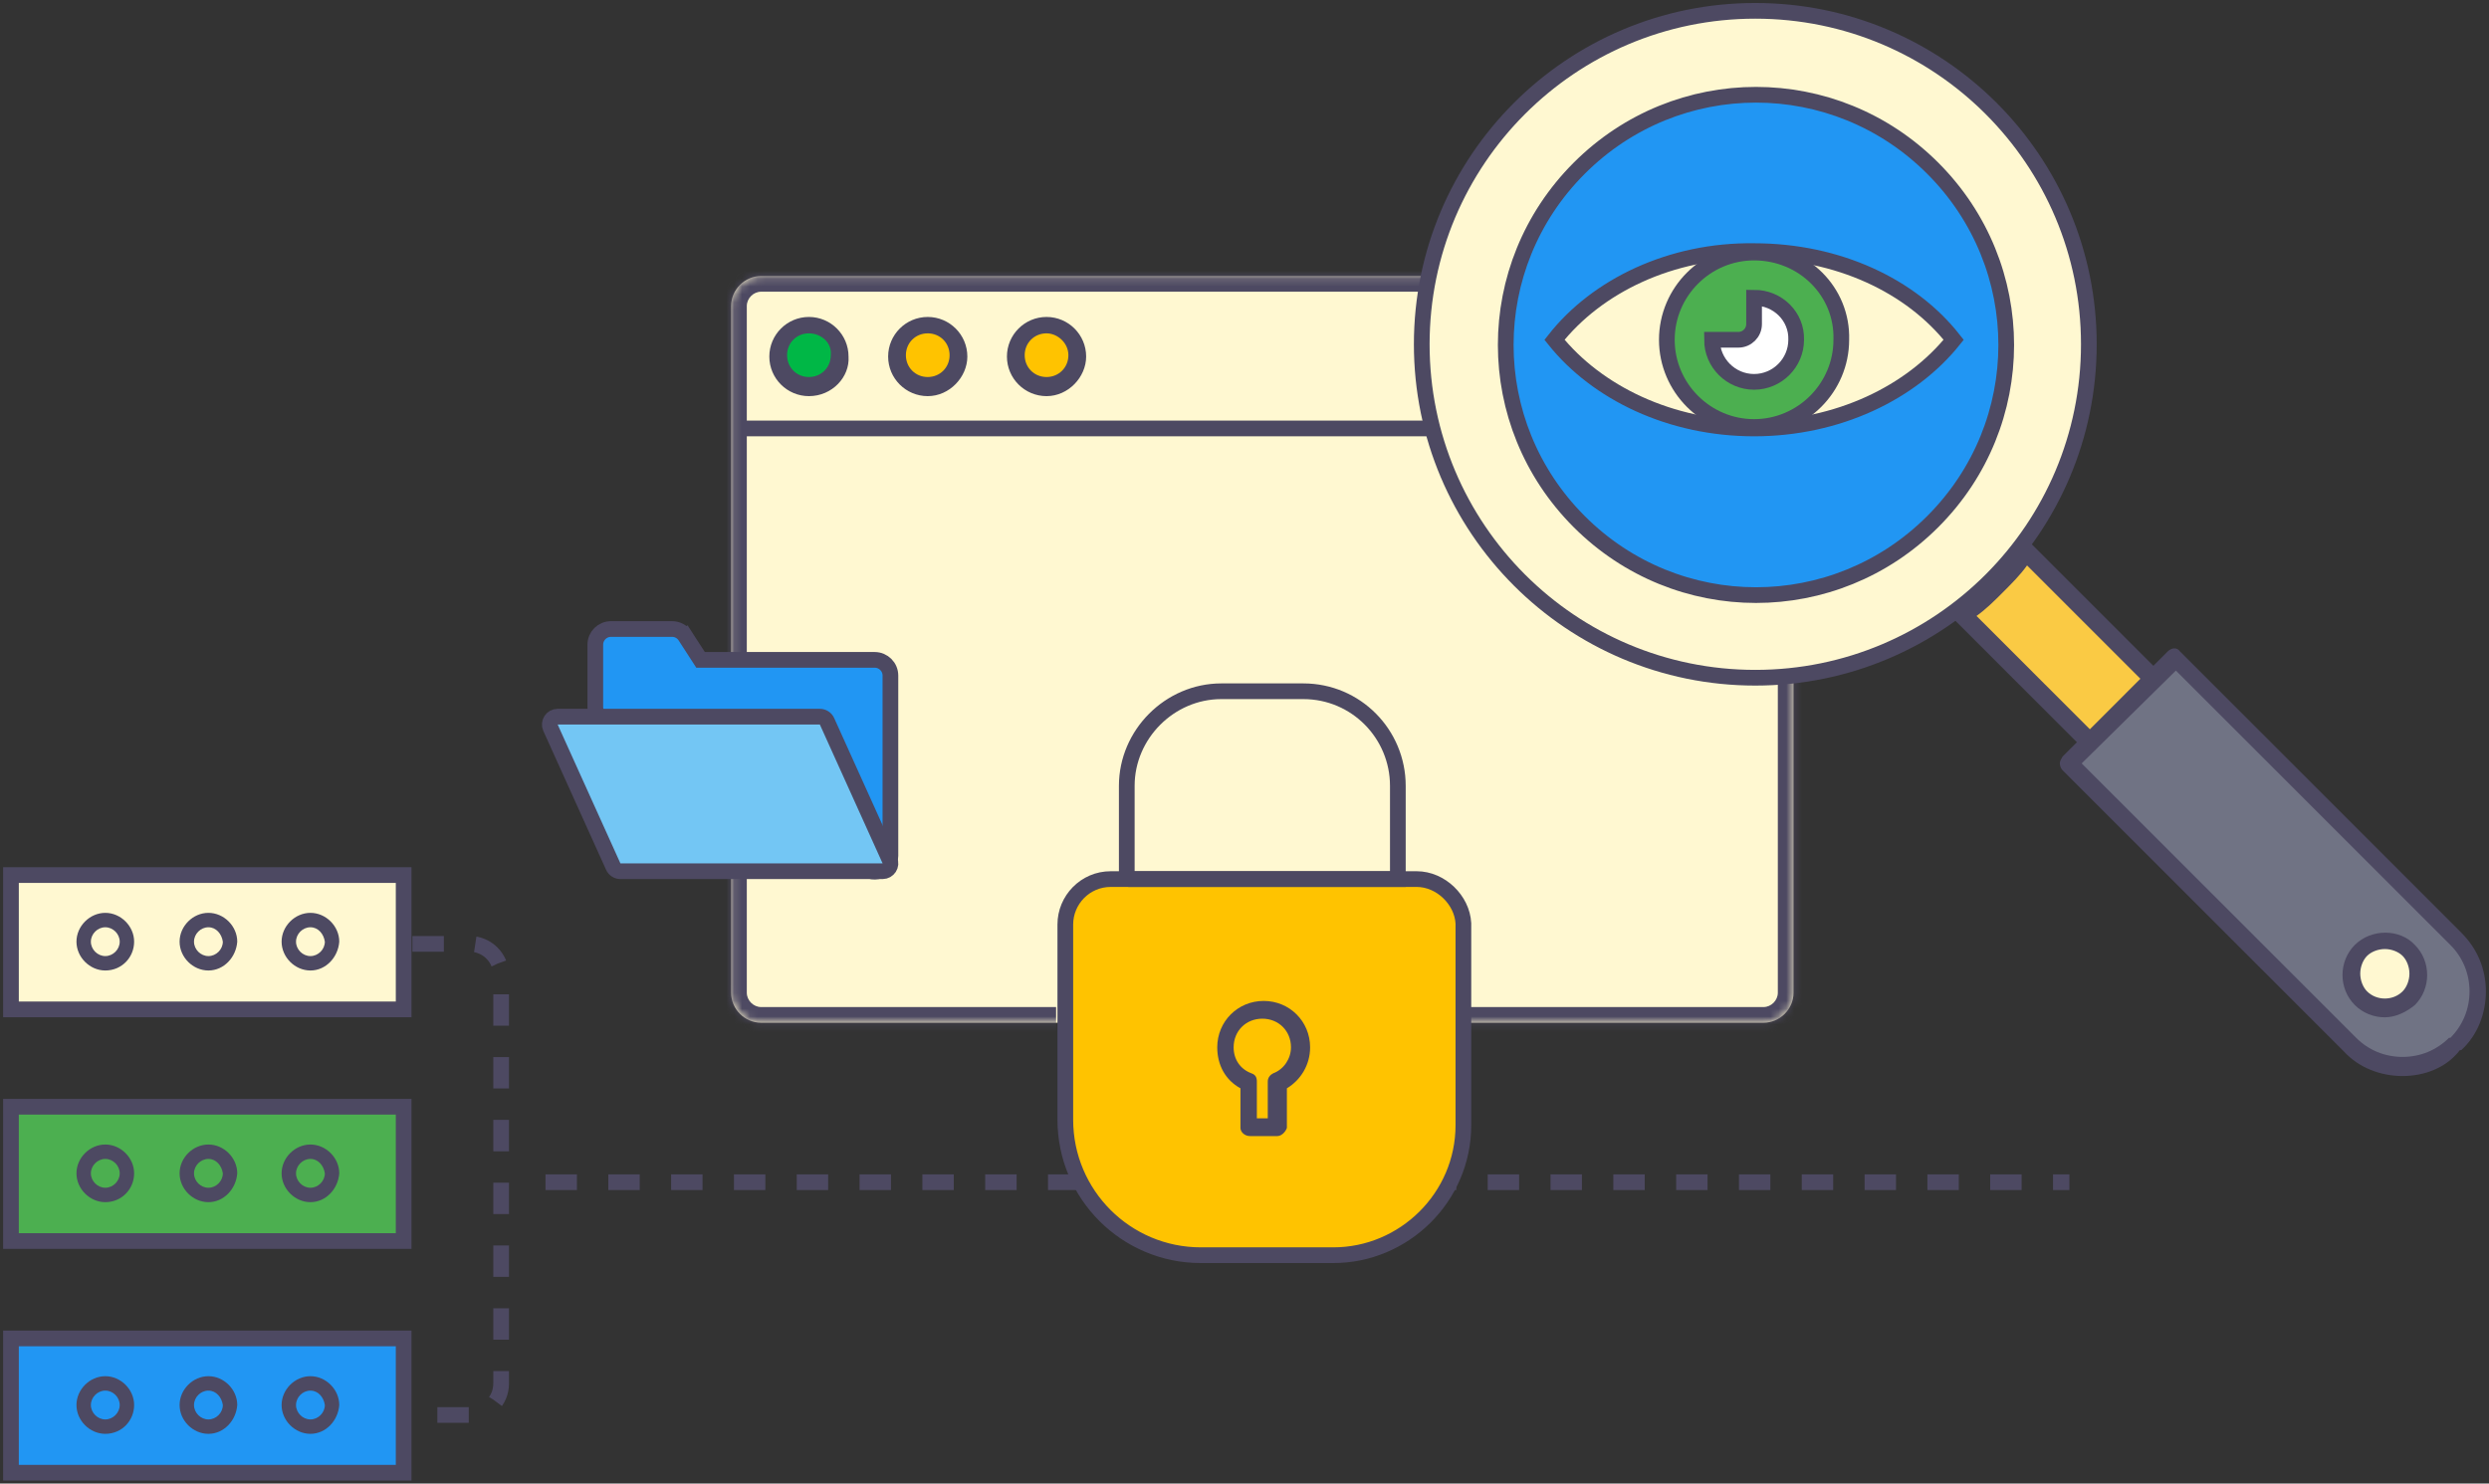 <svg width="317" height="189" viewBox="0 0 317 189" fill="none" xmlns="http://www.w3.org/2000/svg">
<rect x="0" y="0" width="317" height="189" fill="#333333" stroke="none"/>
<path d="M69.475 150.61H263.558" stroke="#4D4962" stroke-width="2" stroke-dasharray="4 4"/>
<mask id="path-2-inside-1_1513:5243" fill="white">
<path d="M134.507 130.298H96.939C94.852 130.298 93.113 128.559 93.113 126.472V38.988C93.113 36.901 94.852 35.162 96.939 35.162H224.599C226.686 35.162 228.425 36.901 228.425 38.988V126.472C228.425 128.559 226.686 130.298 224.599 130.298H187.031"/>
</mask>
<path d="M134.507 130.298H96.939C94.852 130.298 93.113 128.559 93.113 126.472V38.988C93.113 36.901 94.852 35.162 96.939 35.162H224.599C226.686 35.162 228.425 36.901 228.425 38.988V126.472C228.425 128.559 226.686 130.298 224.599 130.298H187.031" fill="#FFF8D1"/>
<path d="M134.507 128.298H96.939V132.298H134.507V128.298ZM96.939 128.298C95.957 128.298 95.113 127.454 95.113 126.472H91.113C91.113 129.663 93.747 132.298 96.939 132.298V128.298ZM95.113 126.472V38.988H91.113V126.472H95.113ZM95.113 38.988C95.113 38.006 95.957 37.162 96.939 37.162V33.162C93.747 33.162 91.113 35.797 91.113 38.988H95.113ZM96.939 37.162H224.599V33.162H96.939V37.162ZM224.599 37.162C225.581 37.162 226.425 38.006 226.425 38.988H230.425C230.425 35.797 227.79 33.162 224.599 33.162V37.162ZM226.425 38.988V126.472H230.425V38.988H226.425ZM226.425 126.472C226.425 127.454 225.581 128.298 224.599 128.298V132.298C227.79 132.298 230.425 129.664 230.425 126.472H226.425ZM224.599 128.298H187.031V132.298H224.599V128.298Z" fill="#4D4962" mask="url(#path-2-inside-1_1513:5243)"/>
<path d="M103.025 41.423C100.764 41.423 99.025 43.162 99.025 45.423C99.025 47.684 100.764 49.423 103.025 49.423C105.112 49.423 107.025 47.684 107.025 45.423C107.025 43.162 105.286 41.423 103.025 41.423Z" fill="#00B746"/>
<path d="M103.026 50.467C100.243 50.467 97.982 48.206 97.982 45.424C97.982 42.641 100.243 40.38 103.026 40.38C105.808 40.38 108.07 42.641 108.07 45.424C108.243 48.032 105.982 50.467 103.026 50.467ZM103.026 42.467C101.46 42.467 100.243 43.684 100.243 45.25C100.243 46.815 101.46 48.032 103.026 48.032C104.591 48.032 105.808 46.815 105.808 45.25C105.982 43.684 104.591 42.467 103.026 42.467Z" fill="#4D4962"/>
<path d="M118.158 41.423C116.071 41.423 114.157 43.162 114.157 45.423C114.157 47.684 115.897 49.423 118.158 49.423C120.419 49.423 122.158 47.684 122.158 45.423C122.158 43.162 120.419 41.423 118.158 41.423Z" fill="#FFC300"/>
<path d="M118.157 50.467C115.375 50.467 113.114 48.206 113.114 45.424C113.114 42.641 115.375 40.38 118.157 40.38C120.94 40.38 123.201 42.641 123.201 45.424C123.201 48.032 120.94 50.467 118.157 50.467ZM118.157 42.467C116.592 42.467 115.375 43.684 115.375 45.25C115.375 46.815 116.592 48.032 118.157 48.032C119.723 48.032 120.94 46.815 120.94 45.25C120.94 43.684 119.723 42.467 118.157 42.467Z" fill="#4D4962"/>
<path d="M133.288 41.423C131.027 41.423 129.287 43.162 129.287 45.423C129.287 47.684 131.027 49.423 133.288 49.423C135.375 49.423 137.288 47.684 137.288 45.423C137.114 43.162 135.375 41.423 133.288 41.423Z" fill="#FFC300"/>
<path d="M133.288 50.467C130.505 50.467 128.244 48.206 128.244 45.424C128.244 42.641 130.505 40.38 133.288 40.38C136.071 40.38 138.332 42.641 138.332 45.424C138.332 48.032 136.071 50.467 133.288 50.467ZM133.288 42.467C131.723 42.467 130.505 43.684 130.505 45.25C130.505 46.815 131.723 48.032 133.288 48.032C134.853 48.032 136.071 46.815 136.071 45.25C136.071 43.684 134.679 42.467 133.288 42.467Z" fill="#4D4962"/>
<path d="M141.462 111.993H180.421C183.519 111.993 186.217 114.678 186.378 117.628V143.343C186.378 152.524 178.832 159.909 169.812 159.909H152.941C143.406 159.909 135.679 152.182 135.679 142.647V117.776C135.679 114.659 138.205 111.993 141.462 111.993Z" fill="#FFC300" stroke="#4D4962" stroke-width="2"/>
<path d="M178.03 111.977V111.993H143.724C143.622 111.993 143.551 111.957 143.514 111.924C143.511 111.921 143.509 111.919 143.507 111.917V100.113C143.507 93.546 148.973 88.064 155.551 88.064H165.986C172.729 88.064 178.03 93.538 178.03 100.113V111.977Z" stroke="#4D4962" stroke-width="2"/>
<path d="M162.682 144.735H159.203C158.508 144.735 157.986 144.213 157.986 143.691V138.648C156.073 137.604 155.029 135.691 155.029 133.43C155.029 130.125 157.638 127.517 160.943 127.517C164.247 127.517 166.856 130.125 166.856 133.43C166.856 135.691 165.639 137.604 163.899 138.648V143.691C163.725 144.213 163.204 144.735 162.682 144.735ZM160.247 142.474H161.464V137.778C161.464 137.256 161.812 136.908 162.16 136.735C163.551 136.213 164.421 134.821 164.421 133.43C164.421 131.343 162.856 129.778 160.769 129.778C158.682 129.778 157.116 131.343 157.116 133.43C157.116 134.995 157.986 136.213 159.377 136.735C159.899 136.908 160.073 137.256 160.073 137.778V142.474H160.247Z" fill="#4D4962"/>
<path d="M94.894 54.583H226.226" stroke="#4D4962" stroke-width="2"/>
<path d="M263.557 97.255L276.949 83.863L312.778 119.691C316.43 123.344 316.43 129.431 312.778 133.084C309.125 136.736 303.038 136.736 299.386 133.084L263.557 97.255Z" fill="#707384"/>
<path d="M305.994 137.084C303.212 137.084 300.429 136.04 298.516 133.953L262.687 98.125C262.514 97.951 262.34 97.603 262.34 97.256C262.34 96.908 262.514 96.734 262.687 96.386L276.08 82.994C276.601 82.472 277.297 82.472 277.645 82.994L313.473 118.822C315.56 120.909 316.604 123.518 316.604 126.301C316.604 129.084 315.56 131.866 313.473 133.779C313.473 133.779 313.473 133.779 313.299 133.779C311.56 136.04 308.777 137.084 305.994 137.084ZM265.122 97.256L300.081 132.214C301.646 133.779 303.733 134.649 305.994 134.649C308.255 134.649 310.342 133.779 311.908 132.214C311.908 132.214 311.908 132.214 312.082 132.214C313.647 130.649 314.517 128.562 314.517 126.301C314.517 124.04 313.647 121.953 312.082 120.387L277.123 85.429L265.122 97.256Z" fill="#4D4962"/>
<path d="M258.165 70.296L274.34 86.471L266.34 94.471L250.165 78.296C251.73 77.079 253.121 75.861 254.513 74.47C255.73 73.253 256.948 71.861 258.165 70.296Z" fill="#FACA44"/>
<path d="M266.166 95.689C265.818 95.689 265.644 95.515 265.296 95.341L249.121 79.167C248.948 78.993 248.774 78.645 248.774 78.297C248.774 77.949 248.948 77.601 249.295 77.427C250.687 76.384 252.078 74.993 253.47 73.775C254.861 72.384 256.078 70.992 257.122 69.601C257.296 69.427 257.644 69.253 257.992 69.079C258.339 69.079 258.687 69.253 258.861 69.427L275.036 85.602C275.558 86.124 275.558 86.819 275.036 87.167L267.036 95.168C266.862 95.689 266.514 95.689 266.166 95.689ZM251.73 78.471L266.166 92.907L272.601 86.471L258.166 72.036C257.296 73.253 256.252 74.297 255.035 75.514C253.991 76.558 252.948 77.601 251.73 78.471Z" fill="#4D4962"/>
<path d="M266.036 43.86C266.036 67.321 247.017 86.341 223.555 86.341C200.094 86.341 181.074 67.321 181.074 43.86C181.074 20.398 200.094 1.379 223.555 1.379C247.017 1.379 266.036 20.398 266.036 43.86Z" fill="#FFF8D1" stroke="#4D4962" stroke-width="2"/>
<path d="M201.131 21.432C213.61 8.952 233.674 8.952 246.154 21.432C258.634 33.912 258.634 53.976 246.154 66.455C233.674 78.935 213.61 78.935 201.131 66.455C188.651 53.976 188.651 33.912 201.131 21.432Z" fill="#2196F3" stroke="#4D4962" stroke-width="2"/>
<path d="M300.603 121.081C302.342 119.342 305.125 119.342 306.69 121.081C308.429 122.82 308.429 125.603 306.69 127.168C304.951 128.907 302.342 128.907 300.603 127.168C299.038 125.429 299.038 122.646 300.603 121.081Z" fill="#FFF8D1"/>
<path d="M303.734 129.604C302.343 129.604 300.951 129.082 299.908 128.038C298.864 126.995 298.342 125.603 298.342 124.212C298.342 122.821 298.864 121.429 299.908 120.386C301.995 118.299 305.647 118.299 307.56 120.386C308.604 121.429 309.125 122.821 309.125 124.212C309.125 125.603 308.604 126.995 307.56 128.038C306.517 128.908 305.125 129.604 303.734 129.604ZM303.734 120.907C302.864 120.907 301.995 121.255 301.473 121.777C300.951 122.299 300.603 123.168 300.603 124.038C300.603 124.908 300.951 125.777 301.473 126.299C302.69 127.516 304.777 127.516 305.995 126.299C306.517 125.777 306.865 124.908 306.865 124.038C306.865 123.168 306.517 122.299 305.995 121.777C305.473 121.255 304.604 120.907 303.734 120.907Z" fill="#4D4962"/>
<path d="M51.41 112.482V111.482H50.41H2.396H1.396V112.482V127.593V128.593H2.396H50.41H51.41V127.593V112.482Z" fill="#FFF8D1" stroke="#4D4962" stroke-width="2"/>
<path d="M51.41 141.996V140.996H50.41H2.396H1.396V141.996V157.106V158.106H2.396H50.41H51.41V157.106V141.996Z" fill="#4CAF50" stroke="#4D4962" stroke-width="2"/>
<path d="M51.41 171.512V170.512H50.41H2.396H1.396V171.512V186.622V187.622H2.396H50.41H51.41V186.622V171.512Z" fill="#2196F3" stroke="#4D4962" stroke-width="2"/>
<path d="M87.273 81.047L86.433 81.59L87.273 81.047C86.905 80.477 86.272 80.133 85.594 80.133H77.818C76.713 80.133 75.818 81.028 75.818 82.133V85.066V88.709V90.04C75.818 91.144 76.713 92.04 77.818 92.04L102.817 92.04L109.534 109.749C110.322 111.826 113.404 111.262 113.404 109.039V86.066C113.404 84.962 112.509 84.066 111.404 84.066H89.224L87.273 81.047Z" fill="#2196F3" stroke="#4D4962" stroke-width="2"/>
<path d="M70.112 92.713C69.813 92.051 70.297 91.301 71.023 91.301H104.416C104.808 91.301 105.165 91.531 105.327 91.889L113.32 109.581C113.619 110.243 113.135 110.993 112.409 110.993H79.017C78.624 110.993 78.267 110.763 78.105 110.405L70.112 92.713Z" fill="#73C6F4" stroke="#4D4962" stroke-width="2"/>
<path d="M13.411 123.639C11.434 123.639 9.739 121.945 9.739 119.968C9.739 117.99 11.434 116.296 13.411 116.296C15.388 116.296 17.083 117.99 17.083 119.968C17.083 121.945 15.529 123.639 13.411 123.639ZM13.411 118.132C12.423 118.132 11.575 118.979 11.575 119.968C11.575 120.956 12.423 121.803 13.411 121.803C14.4 121.803 15.247 120.956 15.247 119.968C15.247 118.979 14.4 118.132 13.411 118.132Z" fill="#4D4962"/>
<path d="M26.544 123.639C24.567 123.639 22.873 121.945 22.873 119.968C22.873 117.99 24.567 116.296 26.544 116.296C28.521 116.296 30.216 117.99 30.216 119.968C30.075 121.945 28.521 123.639 26.544 123.639ZM26.544 118.132C25.556 118.132 24.708 118.979 24.708 119.968C24.708 120.956 25.556 121.803 26.544 121.803C27.533 121.803 28.38 120.956 28.38 119.968C28.239 118.979 27.533 118.132 26.544 118.132Z" fill="#4D4962"/>
<path d="M39.537 123.639C37.56 123.639 35.865 121.945 35.865 119.968C35.865 117.99 37.56 116.296 39.537 116.296C41.514 116.296 43.208 117.99 43.208 119.968C43.067 121.945 41.514 123.639 39.537 123.639ZM39.537 118.132C38.548 118.132 37.701 118.979 37.701 119.968C37.701 120.956 38.548 121.803 39.537 121.803C40.525 121.803 41.373 120.956 41.373 119.968C41.231 118.979 40.525 118.132 39.537 118.132Z" fill="#4D4962"/>
<path d="M13.411 153.153C11.434 153.153 9.739 151.458 9.739 149.481C9.739 147.504 11.434 145.81 13.411 145.81C15.388 145.81 17.083 147.504 17.083 149.481C17.083 151.458 15.529 153.153 13.411 153.153ZM13.411 147.645C12.423 147.645 11.575 148.493 11.575 149.481C11.575 150.47 12.423 151.317 13.411 151.317C14.4 151.317 15.247 150.47 15.247 149.481C15.247 148.493 14.4 147.645 13.411 147.645Z" fill="#4D4962"/>
<path d="M26.544 153.153C24.567 153.153 22.873 151.458 22.873 149.481C22.873 147.504 24.567 145.81 26.544 145.81C28.521 145.81 30.216 147.504 30.216 149.481C30.075 151.458 28.521 153.153 26.544 153.153ZM26.544 147.645C25.556 147.645 24.708 148.493 24.708 149.481C24.708 150.47 25.556 151.317 26.544 151.317C27.533 151.317 28.38 150.47 28.38 149.481C28.239 148.493 27.533 147.645 26.544 147.645Z" fill="#4D4962"/>
<path d="M39.537 153.153C37.56 153.153 35.865 151.458 35.865 149.481C35.865 147.504 37.56 145.81 39.537 145.81C41.514 145.81 43.208 147.504 43.208 149.481C43.067 151.458 41.514 153.153 39.537 153.153ZM39.537 147.645C38.548 147.645 37.701 148.493 37.701 149.481C37.701 150.47 38.548 151.317 39.537 151.317C40.525 151.317 41.373 150.47 41.373 149.481C41.231 148.493 40.525 147.645 39.537 147.645Z" fill="#4D4962"/>
<path d="M13.411 182.668C11.434 182.668 9.739 180.974 9.739 178.997C9.739 177.02 11.434 175.325 13.411 175.325C15.388 175.325 17.083 177.02 17.083 178.997C17.083 180.974 15.529 182.668 13.411 182.668ZM13.411 177.161C12.423 177.161 11.575 178.008 11.575 178.997C11.575 179.985 12.423 180.833 13.411 180.833C14.4 180.833 15.247 179.985 15.247 178.997C15.247 178.008 14.4 177.161 13.411 177.161Z" fill="#4D4962"/>
<path d="M26.544 182.668C24.567 182.668 22.873 180.974 22.873 178.997C22.873 177.02 24.567 175.325 26.544 175.325C28.521 175.325 30.216 177.02 30.216 178.997C30.075 180.974 28.521 182.668 26.544 182.668ZM26.544 177.161C25.556 177.161 24.708 178.008 24.708 178.997C24.708 179.985 25.556 180.833 26.544 180.833C27.533 180.833 28.38 179.985 28.38 178.997C28.239 178.008 27.533 177.161 26.544 177.161Z" fill="#4D4962"/>
<path d="M39.537 182.668C37.56 182.668 35.865 180.974 35.865 178.997C35.865 177.02 37.56 175.325 39.537 175.325C41.514 175.325 43.208 177.02 43.208 178.997C43.067 180.974 41.514 182.668 39.537 182.668ZM39.537 177.161C38.548 177.161 37.701 178.008 37.701 178.997C37.701 179.985 38.548 180.833 39.537 180.833C40.525 180.833 41.373 179.985 41.373 178.997C41.231 178.008 40.525 177.161 39.537 177.161Z" fill="#4D4962"/>
<path d="M52.529 120.249H59.826C62.035 120.249 63.826 122.04 63.826 124.249V176.266C63.826 178.475 62.035 180.266 59.826 180.266H52.529" stroke="#4D4962" stroke-width="2" stroke-dasharray="4 4"/>
<path d="M197.981 43.288C203.387 50.036 212.737 54.584 223.401 54.584C234.066 54.584 243.416 50.036 248.821 43.288C243.416 36.393 234.066 31.992 223.401 31.992C212.883 31.845 203.387 36.393 197.981 43.288Z" fill="#FFF8D1" stroke="#4D4962" stroke-width="2"/>
<path d="M223.399 32.175C217.289 32.175 212.29 37.175 212.29 43.286C212.29 49.397 217.289 54.398 223.399 54.398C229.509 54.398 234.508 49.397 234.508 43.286C234.693 37.175 229.694 32.175 223.399 32.175Z" fill="#4CAF50" stroke="#4D4962" stroke-width="2"/>
<path d="M223.4 37.925V41.286C223.4 42.391 222.505 43.286 221.4 43.286H218.04C218.04 46.235 220.452 48.648 223.4 48.648C226.349 48.648 228.761 46.235 228.761 43.286C228.85 40.338 226.438 37.925 223.4 37.925Z" fill="white" stroke="#4D4962" stroke-width="2"/>
</svg>
